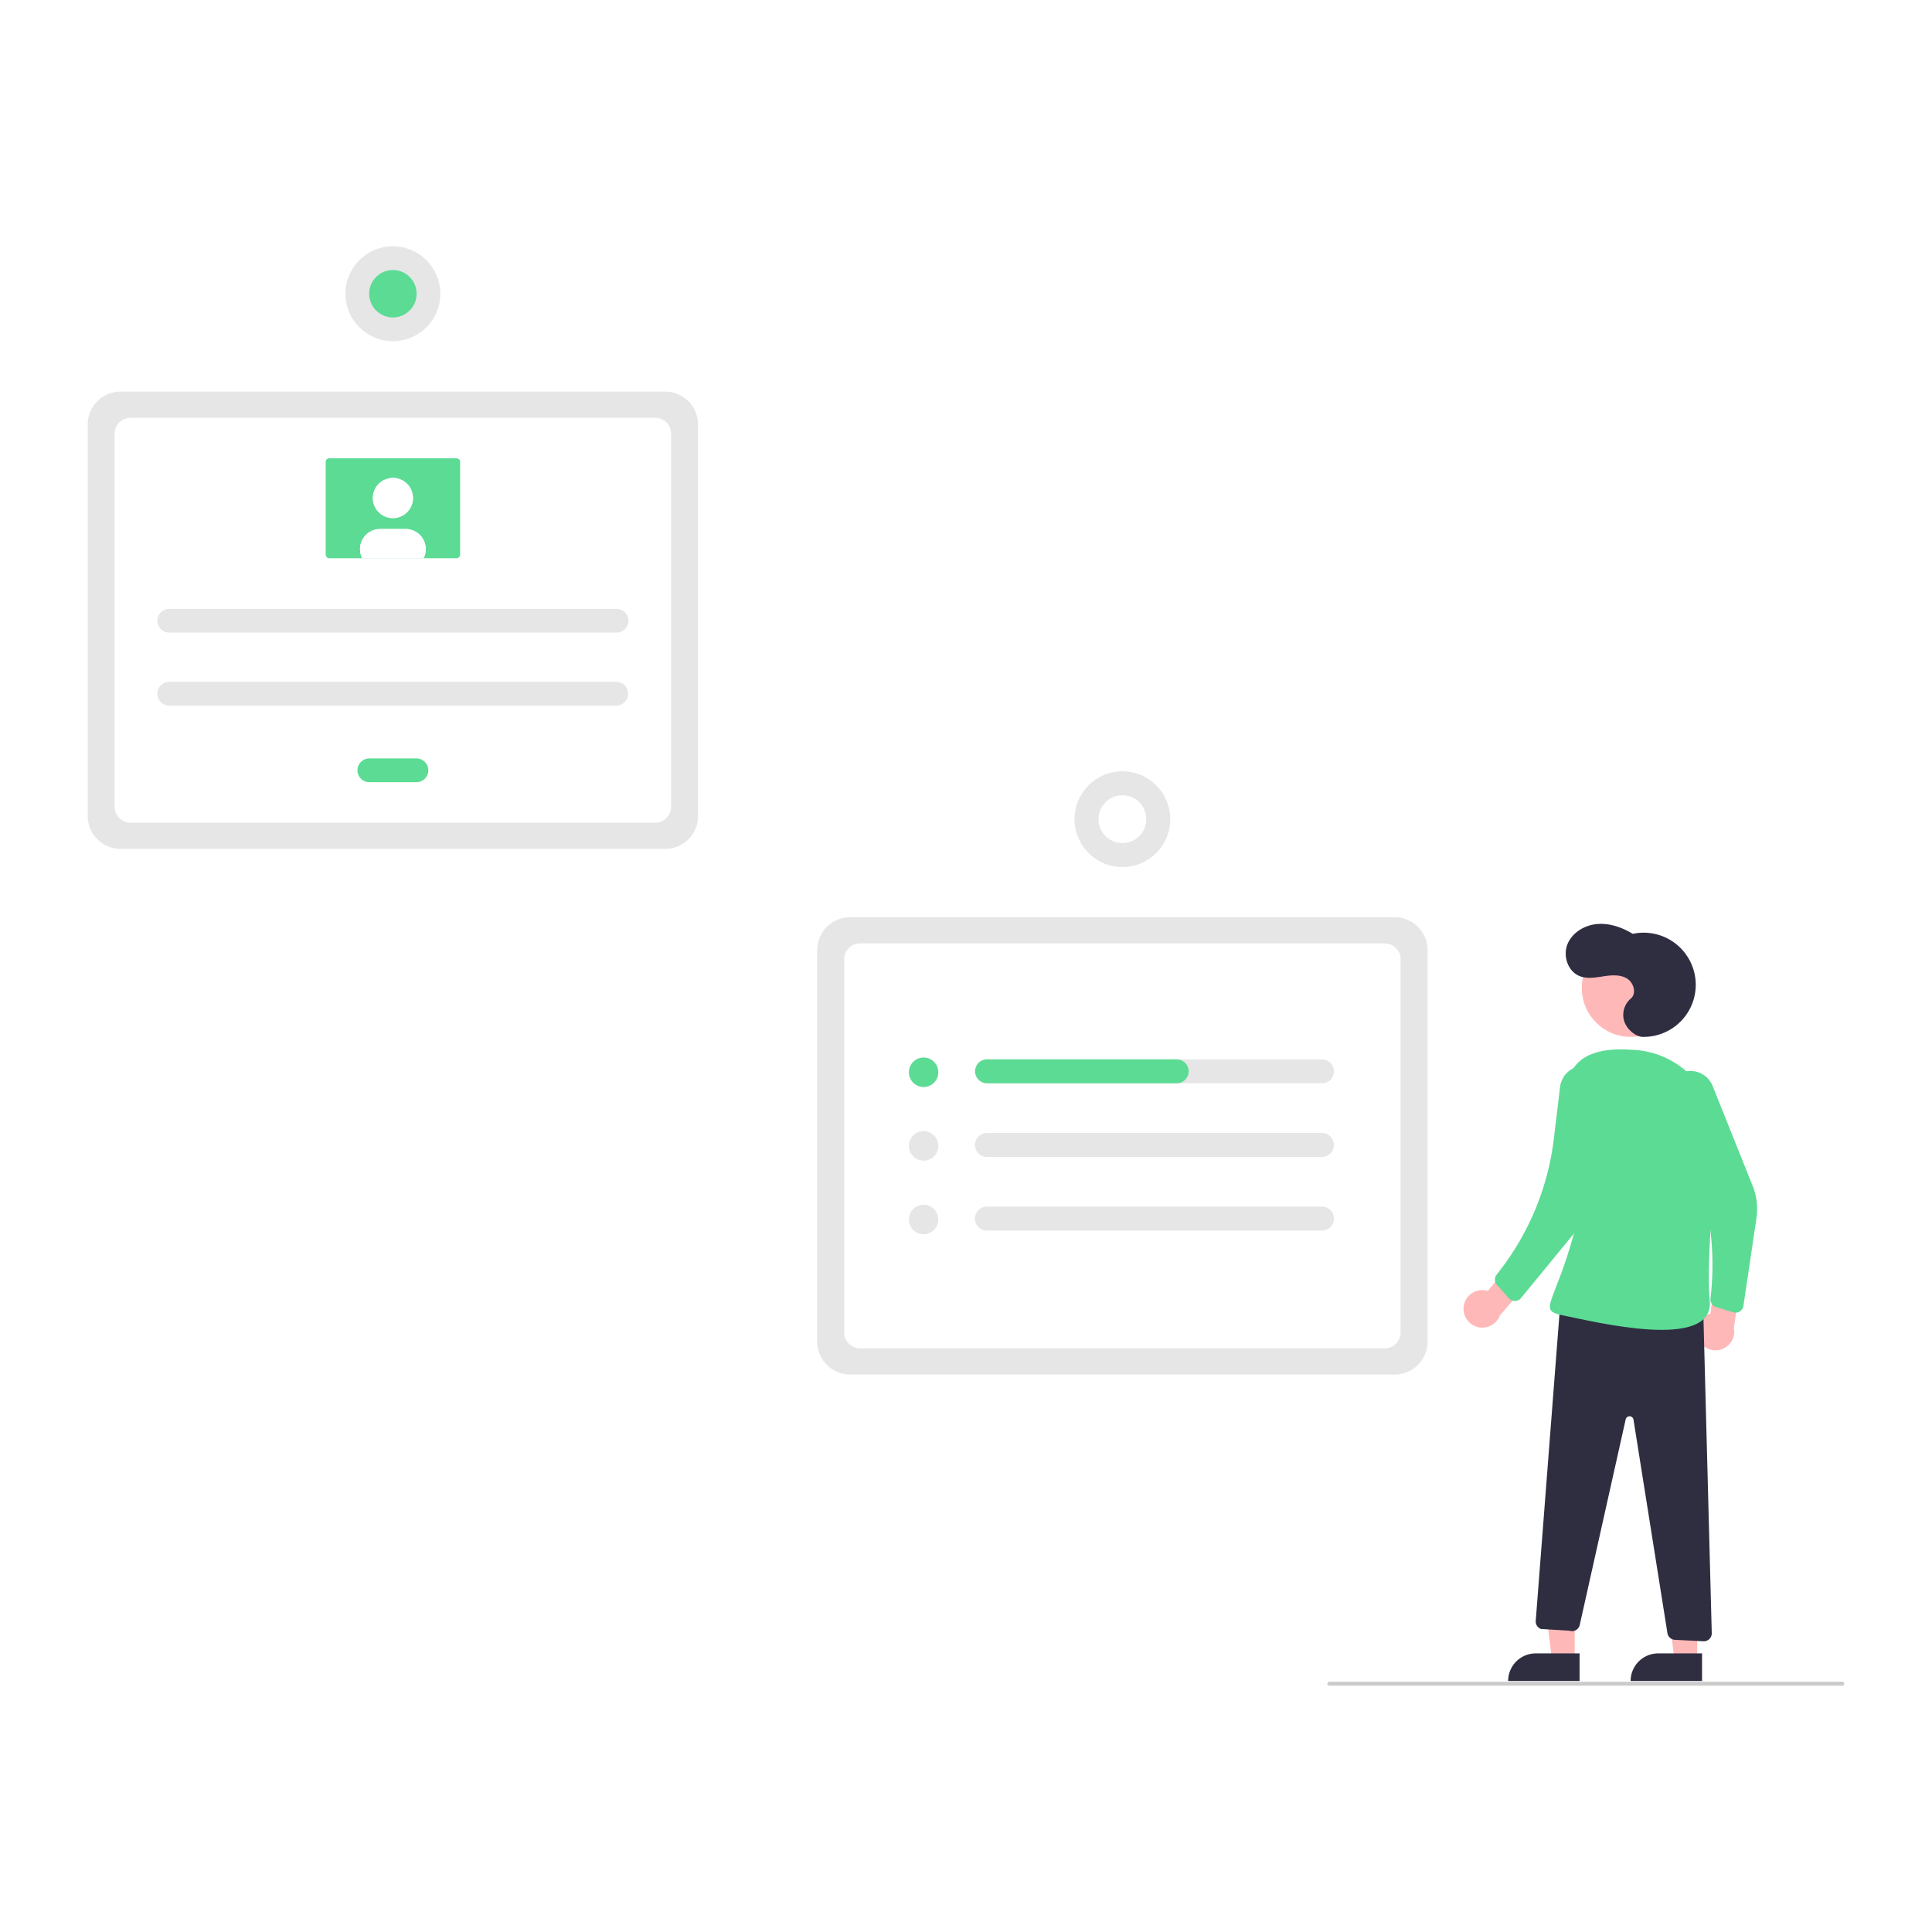 <svg xmlns="http://www.w3.org/2000/svg" xmlns:xlink="http://www.w3.org/1999/xlink" version="1.1" width="1000" height="1000" viewBox="0 0 1000 1000" xml:space="preserve">
<desc>Created with Fabric.js 3.5.0</desc>
<defs>
</defs>
<rect x="0" y="0" width="100%" height="100%" fill="#ffffff"/>
<g transform="matrix(1 0 0 1 500 500)" id="963140">
<g style="" vector-effect="non-scaling-stroke">
		<g transform="matrix(1.029 0 0 1.029 80.944 93.105)" id="a6d09f17-7a71-4d3b-9de6-8b8ba964cb80">
<path style="stroke: none; stroke-width: 1; stroke-dasharray: none; stroke-linecap: butt; stroke-dashoffset: 0; stroke-linejoin: miter; stroke-miterlimit: 4; is-custom-font: none; font-file-url: none; fill: rgb(230,230,230); fill-rule: nonzero; opacity: 1;" transform=" translate(-678.437, -540.508)" d="M 815.438 655.508 H 541.437 a 16.519 16.519 0 0 1 -16.5 -16.5 V 442.007 a 16.519 16.519 0 0 1 16.5 -16.5 H 815.438 a 16.519 16.519 0 0 1 16.5 16.5 V 639.008 A 16.519 16.519 0 0 1 815.438 655.508 Z" stroke-linecap="round"/>
</g>
		<g transform="matrix(1.029 0 0 1.029 80.944 93.105)" id="a6d09f17-7a71-4d3b-9de6-8b8ba964cb80">
<path style="stroke: none; stroke-width: 1; stroke-dasharray: none; stroke-linecap: butt; stroke-dashoffset: 0; stroke-linejoin: miter; stroke-miterlimit: 4; is-custom-font: none; font-file-url: none; fill: rgb(255,255,255); fill-rule: nonzero; opacity: 1;" transform=" translate(-678.437, -540.507)" d="M 546.502 642.355 h 263.871 a 8 8 0 0 0 8 -8 V 446.66 a 8 8 0 0 0 -8 -8 H 546.502 a 8 8 0 0 0 -8 8 V 634.355 A 8 8 0 0 0 546.502 642.355 Z" stroke-linecap="round"/>
</g>
		<g transform="matrix(1.029 0 0 1.029 -296.64 -178.967)" id="a6d09f17-7a71-4d3b-9de6-8b8ba964cb80">
<path style="stroke: none; stroke-width: 1; stroke-dasharray: none; stroke-linecap: butt; stroke-dashoffset: 0; stroke-linejoin: miter; stroke-miterlimit: 4; is-custom-font: none; font-file-url: none; fill: rgb(230,230,230); fill-rule: nonzero; opacity: 1;" transform=" translate(-311.396, -276.032)" d="M 448.396 391.032 h -274 a 16.519 16.519 0 0 1 -16.5 -16.5 v -197 a 16.519 16.519 0 0 1 16.5 -16.5 h 274 a 16.519 16.519 0 0 1 16.5 16.5 v 197 A 16.519 16.519 0 0 1 448.396 391.032 Z" stroke-linecap="round"/>
</g>
		<g transform="matrix(1.029 0 0 1.029 -296.64 -178.967)" id="a6d09f17-7a71-4d3b-9de6-8b8ba964cb80">
<path style="stroke: none; stroke-width: 1; stroke-dasharray: none; stroke-linecap: butt; stroke-dashoffset: 0; stroke-linejoin: miter; stroke-miterlimit: 4; is-custom-font: none; font-file-url: none; fill: rgb(255,255,255); fill-rule: nonzero; opacity: 1;" transform=" translate(-311.396, -276.032)" d="M 179.461 377.879 H 443.331 a 8 8 0 0 0 8 -8 V 182.185 a 8 8 0 0 0 -8 -8 H 179.461 a 8 8 0 0 0 -8 8 V 369.879 A 8 8 0 0 0 179.461 377.879 Z" stroke-linecap="round"/>
</g>
		<g transform="matrix(1.029 0 0 1.029 97.618 54.522)" id="a6d09f17-7a71-4d3b-9de6-8b8ba964cb80">
<path style="stroke: none; stroke-width: 1; stroke-dasharray: none; stroke-linecap: butt; stroke-dashoffset: 0; stroke-linejoin: miter; stroke-miterlimit: 4; is-custom-font: none; font-file-url: none; fill: rgb(230,230,230); fill-rule: nonzero; opacity: 1;" transform=" translate(-694.644, -503)" d="M 778.919 496.981 H 610.369 a 6.02 6.02 0 1 0 0 12.039 H 778.919 a 6.02 6.02 0 0 0 0 -12.039 Z" stroke-linecap="round"/>
</g>
		<g transform="matrix(1.029 0 0 1.029 97.618 92.631)" id="a6d09f17-7a71-4d3b-9de6-8b8ba964cb80">
<path style="stroke: none; stroke-width: 1; stroke-dasharray: none; stroke-linecap: butt; stroke-dashoffset: 0; stroke-linejoin: miter; stroke-miterlimit: 4; is-custom-font: none; font-file-url: none; fill: rgb(230,230,230); fill-rule: nonzero; opacity: 1;" transform=" translate(-694.644, -540.044)" d="M 610.369 534.025 a 6.02 6.02 0 1 0 0 12.039 H 778.919 a 6.02 6.02 0 0 0 0 -12.039 Z" stroke-linecap="round"/>
</g>
		<g transform="matrix(1.029 0 0 1.029 97.618 130.739)" id="a6d09f17-7a71-4d3b-9de6-8b8ba964cb80">
<path style="stroke: none; stroke-width: 1; stroke-dasharray: none; stroke-linecap: butt; stroke-dashoffset: 0; stroke-linejoin: miter; stroke-miterlimit: 4; is-custom-font: none; font-file-url: none; fill: rgb(230,230,230); fill-rule: nonzero; opacity: 1;" transform=" translate(-694.644, -577.088)" d="M 610.369 571.069 a 6.02 6.02 0 1 0 0 12.039 H 778.919 a 6.02 6.02 0 0 0 0 -12.039 Z" stroke-linecap="round"/>
</g>
		<g transform="matrix(1.029 0 0 1.029 -21.945 54.999)" id="a6d09f17-7a71-4d3b-9de6-8b8ba964cb80">
<circle style="stroke: none; stroke-width: 1; stroke-dasharray: none; stroke-linecap: butt; stroke-dashoffset: 0; stroke-linejoin: miter; stroke-miterlimit: 4; is-custom-font: none; font-file-url: none; fill: rgb(92,219,149); fill-rule: nonzero; opacity: 1;" cx="0" cy="0" r="7.409"/>
</g>
		<g transform="matrix(1.029 0 0 1.029 -21.945 93.107)" id="a6d09f17-7a71-4d3b-9de6-8b8ba964cb80">
<circle style="stroke: none; stroke-width: 1; stroke-dasharray: none; stroke-linecap: butt; stroke-dashoffset: 0; stroke-linejoin: miter; stroke-miterlimit: 4; is-custom-font: none; font-file-url: none; fill: rgb(230,230,230); fill-rule: nonzero; opacity: 1;" cx="0" cy="0" r="7.409"/>
</g>
		<g transform="matrix(1.029 0 0 1.029 -21.945 131.215)" id="a6d09f17-7a71-4d3b-9de6-8b8ba964cb80">
<circle style="stroke: none; stroke-width: 1; stroke-dasharray: none; stroke-linecap: butt; stroke-dashoffset: 0; stroke-linejoin: miter; stroke-miterlimit: 4; is-custom-font: none; font-file-url: none; fill: rgb(230,230,230); fill-rule: nonzero; opacity: 1;" cx="0" cy="0" r="7.409"/>
</g>
		<g transform="matrix(1.029 0 0 1.029 59.987 54.523)" id="a6d09f17-7a71-4d3b-9de6-8b8ba964cb80">
<path style="stroke: none; stroke-width: 1; stroke-dasharray: none; stroke-linecap: butt; stroke-dashoffset: 0; stroke-linejoin: miter; stroke-miterlimit: 4; is-custom-font: none; font-file-url: none; fill: rgb(92,219,149); fill-rule: nonzero; opacity: 1;" transform=" translate(-658.063, -503)" d="M 711.777 503 h 0 a 6.02 6.02 0 0 1 -6.02 6.02 H 610.585 a 6.167 6.167 0 0 1 -6.184 -5.22 a 6.03 6.03 0 0 1 5.968 -6.82 h 95.389 a 6.02 6.02 0 0 1 6.02 6.02 Z" stroke-linecap="round"/>
</g>
		<g transform="matrix(1.029 0 0 1.029 80.947 -75.999)" id="a6d09f17-7a71-4d3b-9de6-8b8ba964cb80">
<circle style="stroke: none; stroke-width: 1; stroke-dasharray: none; stroke-linecap: butt; stroke-dashoffset: 0; stroke-linejoin: miter; stroke-miterlimit: 4; is-custom-font: none; font-file-url: none; fill: rgb(230,230,230); fill-rule: nonzero; opacity: 1;" cx="0" cy="0" r="24.079"/>
</g>
		<g transform="matrix(0.165 -1.015 1.015 0.165 80.947 -75.998)" id="a6d09f17-7a71-4d3b-9de6-8b8ba964cb80">
<circle style="stroke: none; stroke-width: 1; stroke-dasharray: none; stroke-linecap: butt; stroke-dashoffset: 0; stroke-linejoin: miter; stroke-miterlimit: 4; is-custom-font: none; font-file-url: none; fill: rgb(255,255,255); fill-rule: nonzero; opacity: 1;" cx="0" cy="0" r="12.039"/>
</g>
		<g transform="matrix(1.029 0 0 1.029 -296.639 -178.712)" id="a6d09f17-7a71-4d3b-9de6-8b8ba964cb80">
<path style="stroke: none; stroke-width: 1; stroke-dasharray: none; stroke-linecap: butt; stroke-dashoffset: 0; stroke-linejoin: miter; stroke-miterlimit: 4; is-custom-font: none; font-file-url: none; fill: rgb(230,230,230); fill-rule: nonzero; opacity: 1;" transform=" translate(-311.396, -276.278)" d="M 198.967 270.312 a 5.966 5.966 0 1 0 0 11.931 H 423.825 a 5.966 5.966 0 1 0 0 -11.931 Z" stroke-linecap="round"/>
</g>
		<g transform="matrix(1.029 0 0 1.029 -296.639 -140.946)" id="a6d09f17-7a71-4d3b-9de6-8b8ba964cb80">
<path style="stroke: none; stroke-width: 1; stroke-dasharray: none; stroke-linecap: butt; stroke-dashoffset: 0; stroke-linejoin: miter; stroke-miterlimit: 4; is-custom-font: none; font-file-url: none; fill: rgb(230,230,230); fill-rule: nonzero; opacity: 1;" transform=" translate(-311.396, -312.99)" d="M 198.967 307.024 a 5.966 5.966 0 1 0 0 11.931 H 423.825 a 5.966 5.966 0 0 0 0 -11.931 Z" stroke-linecap="round"/>
</g>
		<g transform="matrix(1.029 0 0 1.029 -296.637 -101.292)" id="a6d09f17-7a71-4d3b-9de6-8b8ba964cb80">
<path style="stroke: none; stroke-width: 1; stroke-dasharray: none; stroke-linecap: butt; stroke-dashoffset: 0; stroke-linejoin: miter; stroke-miterlimit: 4; is-custom-font: none; font-file-url: none; fill: rgb(92,219,149); fill-rule: nonzero; opacity: 1;" transform=" translate(-311.396, -351.537)" d="M 299.465 345.571 a 5.966 5.966 0 0 0 0 11.931 h 23.862 a 5.966 5.966 0 0 0 0 -11.931 Z" stroke-linecap="round"/>
</g>
		<g transform="matrix(1.029 0 0 1.029 -296.637 -236.92)" id="a6d09f17-7a71-4d3b-9de6-8b8ba964cb80">
<path style="stroke: none; stroke-width: 1; stroke-dasharray: none; stroke-linecap: butt; stroke-dashoffset: 0; stroke-linejoin: miter; stroke-miterlimit: 4; is-custom-font: none; font-file-url: none; fill: rgb(92,219,149); fill-rule: nonzero; opacity: 1;" transform=" translate(-311.396, -219.696)" d="M 279.42 194.562 a 1.837 1.837 0 0 0 -1.836 1.836 v 46.596 a 1.837 1.837 0 0 0 1.836 1.836 h 63.951 a 1.837 1.837 0 0 0 1.836 -1.836 V 196.398 a 1.837 1.837 0 0 0 -1.836 -1.836 Z" stroke-linecap="round"/>
</g>
		<g transform="matrix(1.029 0 0 1.029 -296.637 -242.221)" id="a6d09f17-7a71-4d3b-9de6-8b8ba964cb80">
<circle style="stroke: none; stroke-width: 1; stroke-dasharray: none; stroke-linecap: butt; stroke-dashoffset: 0; stroke-linejoin: miter; stroke-miterlimit: 4; is-custom-font: none; font-file-url: none; fill: rgb(255,255,255); fill-rule: nonzero; opacity: 1;" cx="0" cy="0" r="10.096"/>
</g>
		<g transform="matrix(1.029 0 0 1.029 -296.638 -218.617)" id="a6d09f17-7a71-4d3b-9de6-8b8ba964cb80">
<path style="stroke: none; stroke-width: 1; stroke-dasharray: none; stroke-linecap: butt; stroke-dashoffset: 0; stroke-linejoin: miter; stroke-miterlimit: 4; is-custom-font: none; font-file-url: none; fill: rgb(255,255,255); fill-rule: nonzero; opacity: 1;" transform=" translate(-311.395, -237.487)" d="M 327.916 240.24 a 10.018 10.018 0 0 1 -1.101 4.589 H 295.977 a 10.094 10.094 0 0 1 8.994 -14.685 h 12.849 A 10.09 10.09 0 0 1 327.916 240.229 Z" stroke-linecap="round"/>
</g>
		<g transform="matrix(1.029 0 0 1.029 -296.637 -242.221)" id="a6d09f17-7a71-4d3b-9de6-8b8ba964cb80">
<circle style="stroke: none; stroke-width: 1; stroke-dasharray: none; stroke-linecap: butt; stroke-dashoffset: 0; stroke-linejoin: miter; stroke-miterlimit: 4; is-custom-font: none; font-file-url: none; fill: rgb(255,255,255); fill-rule: nonzero; opacity: 1;" cx="0" cy="0" r="10.096"/>
</g>
		<g transform="matrix(1.029 0 0 1.029 -296.638 -218.617)" id="a6d09f17-7a71-4d3b-9de6-8b8ba964cb80">
<path style="stroke: none; stroke-width: 1; stroke-dasharray: none; stroke-linecap: butt; stroke-dashoffset: 0; stroke-linejoin: miter; stroke-miterlimit: 4; is-custom-font: none; font-file-url: none; fill: rgb(255,255,255); fill-rule: nonzero; opacity: 1;" transform=" translate(-311.395, -237.487)" d="M 327.916 240.24 a 10.018 10.018 0 0 1 -1.101 4.589 H 295.977 a 10.094 10.094 0 0 1 8.994 -14.685 h 12.849 A 10.09 10.09 0 0 1 327.916 240.229 Z" stroke-linecap="round"/>
</g>
		<g transform="matrix(1.029 0 0 1.029 -296.637 -347.966)" id="a6d09f17-7a71-4d3b-9de6-8b8ba964cb80">
<circle style="stroke: none; stroke-width: 1; stroke-dasharray: none; stroke-linecap: butt; stroke-dashoffset: 0; stroke-linejoin: miter; stroke-miterlimit: 4; is-custom-font: none; font-file-url: none; fill: rgb(230,230,230); fill-rule: nonzero; opacity: 1;" cx="0" cy="0" r="23.863"/>
</g>
		<g transform="matrix(1.029 0 0 1.029 -296.637 -347.966)" id="a6d09f17-7a71-4d3b-9de6-8b8ba964cb80">
<circle style="stroke: none; stroke-width: 1; stroke-dasharray: none; stroke-linecap: butt; stroke-dashoffset: 0; stroke-linejoin: miter; stroke-miterlimit: 4; is-custom-font: none; font-file-url: none; fill: rgb(92,219,149); fill-rule: nonzero; opacity: 1;" cx="0" cy="0" r="11.931"/>
</g>
		<g transform="matrix(1.029 0 0 1.029 306.387 336.473)" id="a6d09f17-7a71-4d3b-9de6-8b8ba964cb80">
<polygon style="stroke: none; stroke-width: 1; stroke-dasharray: none; stroke-linecap: butt; stroke-dashoffset: 0; stroke-linejoin: miter; stroke-miterlimit: 4; is-custom-font: none; font-file-url: none; fill: rgb(255,184,184); fill-rule: nonzero; opacity: 1;" points="8.432,22.049 -2.999,22.047 -8.437,-22.049 8.437,-22.047 8.432,22.049 "/>
</g>
		<g transform="matrix(1.029 0 0 1.029 299.101 362.934)" id="a6d09f17-7a71-4d3b-9de6-8b8ba964cb80">
<path style="stroke: none; stroke-width: 1; stroke-dasharray: none; stroke-linecap: butt; stroke-dashoffset: 0; stroke-linejoin: miter; stroke-miterlimit: 4; is-custom-font: none; font-file-url: none; fill: rgb(47,46,65); fill-rule: nonzero; opacity: 1;" transform=" translate(-732.604, -714.914)" d="M 728.521 707.973 h 22.048 a 0 0 0 0 1 0 0 v 13.882 a 0 0 0 0 1 0 0 H 714.639 a 0 0 0 0 1 0 0 v 0 A 13.882 13.882 0 0 1 728.521 707.973 Z" stroke-linecap="round"/>
</g>
		<g transform="matrix(1.029 0 0 1.029 369.779 336.473)" id="a6d09f17-7a71-4d3b-9de6-8b8ba964cb80">
<polygon style="stroke: none; stroke-width: 1; stroke-dasharray: none; stroke-linecap: butt; stroke-dashoffset: 0; stroke-linejoin: miter; stroke-miterlimit: 4; is-custom-font: none; font-file-url: none; fill: rgb(255,184,184); fill-rule: nonzero; opacity: 1;" points="8.432,22.049 -3.001,22.047 -8.437,-22.049 8.437,-22.047 8.432,22.049 "/>
</g>
		<g transform="matrix(1.029 0 0 1.029 362.492 362.934)" id="a6d09f17-7a71-4d3b-9de6-8b8ba964cb80">
<path style="stroke: none; stroke-width: 1; stroke-dasharray: none; stroke-linecap: butt; stroke-dashoffset: 0; stroke-linejoin: miter; stroke-miterlimit: 4; is-custom-font: none; font-file-url: none; fill: rgb(47,46,65); fill-rule: nonzero; opacity: 1;" transform=" translate(-794.225, -714.914)" d="M 790.142 707.973 H 812.19 a 0 0 0 0 1 0 0 v 13.882 a 0 0 0 0 1 0 0 H 776.26 a 0 0 0 0 1 0 0 v 0 A 13.882 13.882 0 0 1 790.142 707.973 Z" stroke-linecap="round"/>
</g>
		<g transform="matrix(1.029 0 0 1.029 344.01 11.41)" id="a6d09f17-7a71-4d3b-9de6-8b8ba964cb80">
<circle style="stroke: none; stroke-width: 1; stroke-dasharray: none; stroke-linecap: butt; stroke-dashoffset: 0; stroke-linejoin: miter; stroke-miterlimit: 4; is-custom-font: none; font-file-url: none; fill: rgb(255,184,184); fill-rule: nonzero; opacity: 1;" cx="0" cy="0" r="24.561"/>
</g>
		<g transform="matrix(1.029 0 0 1.029 277.043 169.212)" id="a6d09f17-7a71-4d3b-9de6-8b8ba964cb80">
<path style="stroke: none; stroke-width: 1; stroke-dasharray: none; stroke-linecap: butt; stroke-dashoffset: 0; stroke-linejoin: miter; stroke-miterlimit: 4; is-custom-font: none; font-file-url: none; fill: rgb(255,184,184); fill-rule: nonzero; opacity: 1;" transform=" translate(-869.058, -614.487)" d="M 850.173 621.27 a 9.377 9.377 0 0 1 12.092 -7.779 l 13.726 -16.454 l 12.034 5.903 l -19.71 22.965 a 9.428 9.428 0 0 1 -18.142 -4.633 Z" stroke-linecap="round"/>
</g>
		<g transform="matrix(1.029 0 0 1.029 390.053 177.715)" id="a6d09f17-7a71-4d3b-9de6-8b8ba964cb80">
<path style="stroke: none; stroke-width: 1; stroke-dasharray: none; stroke-linecap: butt; stroke-dashoffset: 0; stroke-linejoin: miter; stroke-miterlimit: 4; is-custom-font: none; font-file-url: none; fill: rgb(255,184,184); fill-rule: nonzero; opacity: 1;" transform=" translate(-978.913, -622.754)" d="M 968.307 637.911 a 9.377 9.377 0 0 1 6.031 -13.052 l 2.756 -21.25 l 13.322 -1.475 l -4.313 29.955 a 9.428 9.428 0 0 1 -17.796 5.823 Z" stroke-linecap="round"/>
</g>
		<g transform="matrix(1.029 0 0 1.029 385.994 116.882)" id="a6d09f17-7a71-4d3b-9de6-8b8ba964cb80">
<path style="stroke: none; stroke-width: 1; stroke-dasharray: none; stroke-linecap: butt; stroke-dashoffset: 0; stroke-linejoin: miter; stroke-miterlimit: 4; is-custom-font: none; font-file-url: none; fill: rgb(92,219,149); fill-rule: nonzero; opacity: 1;" transform=" translate(-974.967, -563.62)" d="M 954.682 507.482 l 0 0 a 12.084 12.084 0 0 1 20.75 2.93 l 20.131 50.24 a 31.212 31.212 0 0 1 1.901 16.194 l -6.557 44.158 a 4 4 0 0 1 -5.131 3.236 l -8.639 -2.653 a 4 4 0 0 1 -2.799 -4.29 l 0 0 a 145.305 145.305 0 0 0 -11.664 -76.231 l -9.49 -21.228 A 12.084 12.084 0 0 1 954.682 507.482 Z" stroke-linecap="round"/>
</g>
		<g transform="matrix(1.029 0 0 1.029 344.062 7.443)" id="a6d09f17-7a71-4d3b-9de6-8b8ba964cb80">
<path style="stroke: none; stroke-width: 1; stroke-dasharray: none; stroke-linecap: butt; stroke-dashoffset: 0; stroke-linejoin: miter; stroke-miterlimit: 4; is-custom-font: none; font-file-url: none; fill: rgb(47,46,65); fill-rule: nonzero; opacity: 1;" transform=" translate(-934.206, -457.236)" d="M 940.136 485.652 a 26.205 26.205 0 1 0 -4.91 -51.825 c -5.401 -3.28 -11.681 -5.486 -17.975 -4.925 s -12.518 4.298 -14.872 10.162 s 0.175 13.594 6.027 15.977 c 3.752 1.528 7.989 0.787 11.993 0.171 s 8.372 -1.018 11.856 1.048 s 5.051 7.605 1.93 10.188 a 10.738 10.738 0 0 0 -3.084 11.82 C 932.669 482.324 936.95 485.583 940.136 485.652 Z" stroke-linecap="round"/>
</g>
		<g transform="matrix(1.029 0 0 1.029 340.444 261.539)" id="a6d09f17-7a71-4d3b-9de6-8b8ba964cb80">
<path style="stroke: none; stroke-width: 1; stroke-dasharray: none; stroke-linecap: butt; stroke-dashoffset: 0; stroke-linejoin: miter; stroke-miterlimit: 4; is-custom-font: none; font-file-url: none; fill: rgb(47,46,65); fill-rule: nonzero; opacity: 1;" transform=" translate(-930.689, -704.239)" d="M 970.609 620.299 l 4.357 165.34 a 4 4 0 0 1 -4.202 4.1 l -14.352 -0.732 a 4 4 0 0 1 -3.747 -3.367 L 935.593 678.25 a 2 2 0 0 0 -3.927 -0.122 l -23.108 103.397 a 4 4 0 0 1 -5.244 2.896 l -14.244 -0.87 a 4 4 0 0 1 -2.65 -4.053 l 12.434 -160.764 Z" stroke-linecap="round"/>
</g>
		<g transform="matrix(1.029 0 0 1.029 345.579 115.748)" id="a6d09f17-7a71-4d3b-9de6-8b8ba964cb80">
<path style="stroke: none; stroke-width: 1; stroke-dasharray: none; stroke-linecap: butt; stroke-dashoffset: 0; stroke-linejoin: miter; stroke-miterlimit: 4; is-custom-font: none; font-file-url: none; fill: rgb(92,219,149); fill-rule: nonzero; opacity: 1;" transform=" translate(-935.681, -562.518)" d="M 977.601 541.768 c 2.403 -25.055 -16.019 -47.718 -41.126 -49.501 c -10.818 -0.768 -27.612 -1.043 -33.148 13.136 c -16.677 42.714 12.518 41.676 2.459 78.683 s -18.943 39.128 -5.141 41.8 s 75.867 18.447 73.318 -7.6 C 972.395 602.276 975.204 566.761 977.601 541.768 Z" stroke-linecap="round"/>
</g>
		<g transform="matrix(1.029 0 0 1.029 303.007 112.523)" id="a6d09f17-7a71-4d3b-9de6-8b8ba964cb80">
<path style="stroke: none; stroke-width: 1; stroke-dasharray: none; stroke-linecap: butt; stroke-dashoffset: 0; stroke-linejoin: miter; stroke-miterlimit: 4; is-custom-font: none; font-file-url: none; fill: rgb(92,219,149); fill-rule: nonzero; opacity: 1;" transform=" translate(-894.297, -559.383)" d="M 906.279 501.059 l 0 0 a 12.084 12.084 0 0 1 16.294 13.178 l -7.839 48.991 a 47.876 47.876 0 0 1 -10.265 22.807 L 879.009 617.059 a 4 4 0 0 1 -6.065 0.139 l -6.047 -6.716 a 4 4 0 0 1 -0.196 -5.118 l 1.781 -2.311 a 134.703 134.703 0 0 0 27.045 -66.179 l 3.116 -25.985 A 12.084 12.084 0 0 1 906.279 501.059 Z" stroke-linecap="round"/>
</g>
		<g transform="matrix(1.029 0 0 1.029 320.808 371.485)" id="a6d09f17-7a71-4d3b-9de6-8b8ba964cb80">
<path style="stroke: none; stroke-width: 1; stroke-dasharray: none; stroke-linecap: butt; stroke-dashoffset: 0; stroke-linejoin: miter; stroke-miterlimit: 4; is-custom-font: none; font-file-url: none; fill: rgb(204,204,204); fill-rule: nonzero; opacity: 1;" transform=" translate(-911.604, -811.113)" d="M 1040.604 812.113 h -258 a 1 1 0 0 1 0 -2 h 258 a 1 1 0 0 1 0 2 Z" stroke-linecap="round"/>
</g>
</g>
</g>
</svg>